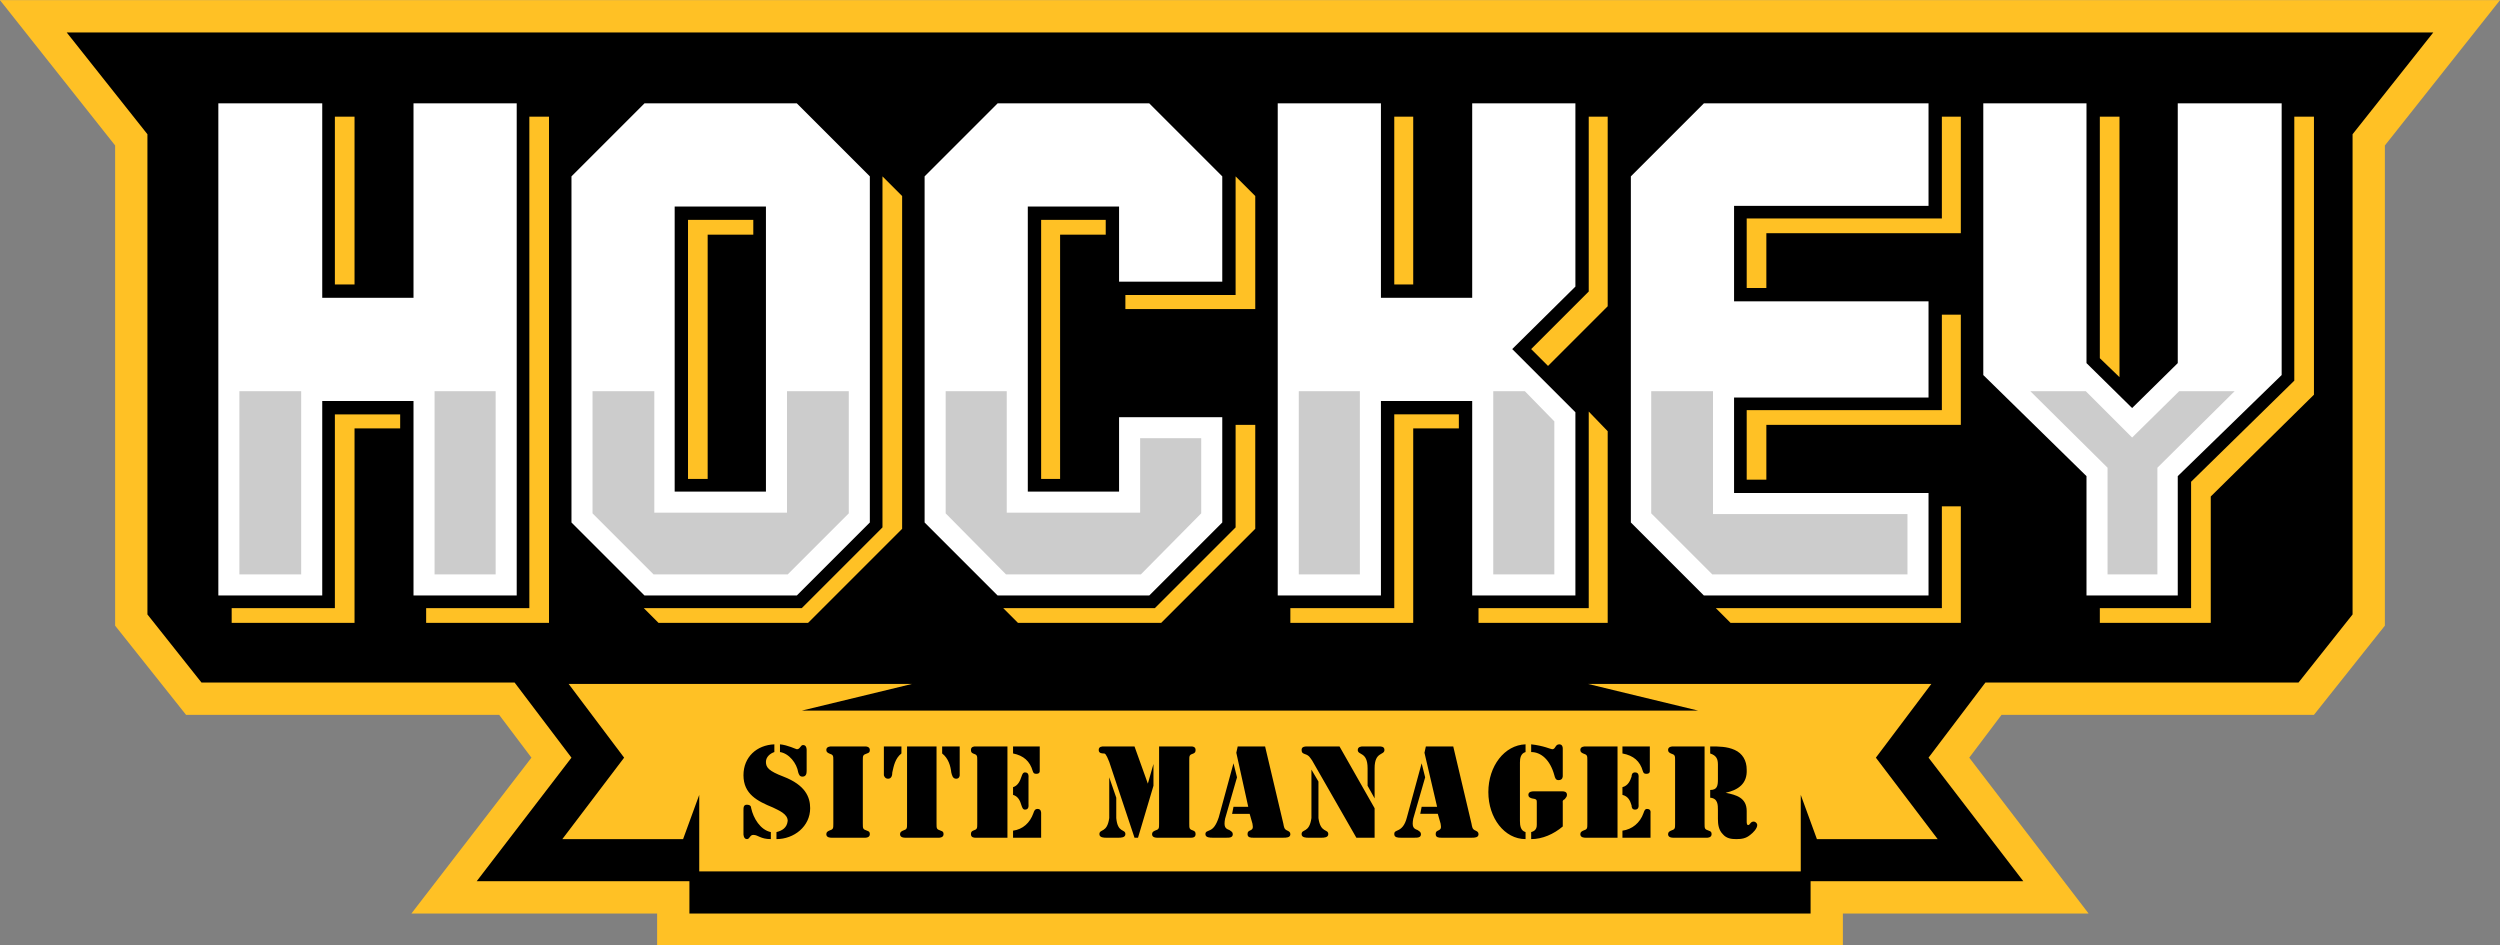 <?xml version="1.0" encoding="UTF-8"?>
<!DOCTYPE svg PUBLIC "-//W3C//DTD SVG 1.1//EN" "http://www.w3.org/Graphics/SVG/1.1/DTD/svg11.dtd">
<!-- Creator: CorelDRAW X7 -->
<svg xmlns="http://www.w3.org/2000/svg" xml:space="preserve" width="46.947mm" height="17.751mm" version="1.1" style="shape-rendering:geometricPrecision; text-rendering:geometricPrecision; image-rendering:optimizeQuality; fill-rule:evenodd; clip-rule:evenodd"
viewBox="0 0 3561 1346"
 xmlns:xlink="http://www.w3.org/1999/xlink">
 <rect x="0" y="0" width="3561" height="1346" fill="#808080" stroke="none"/>
 <defs>
  <style type="text/css">
   <![CDATA[
    .fil5 {fill:black}
    .fil1 {fill:black}
    .fil4 {fill:#CCCCCC}
    .fil2 {fill:#FFC125}
    .fil0 {fill:#FFC125}
    .fil3 {fill:white}
   ]]>
  </style>
 </defs>
 <g id="Layer_x0020_1">
  <g id="_2318622939728">
   <polygon class="fil0" points="890,1301 890,1301 586,1301 757,1079 711,1018 265,1018 164,891 164,207 0,0 655,0 2906,0 3561,0 3397,207 3397,891 3296,1018 2851,1018 2805,1079 2975,1301 2671,1301 2671,1301 2625,1301 2625,1346 936,1346 936,1301 "/>
   <path class="fil1" d="M1304 1301l-322 0 0 -46c-101,0 -202,0 -303,0l135 -176 -81 -107 -446 0 -77 -97 0 -684 -115 -145c1124,0 2247,0 3371,0l-115 145 0 684 -77 97 -446 0 -81 107 135 176c-101,0 -202,0 -303,0l0 46 -322 0 -953 0z"/>
   <path class="fil2" d="M810 974l79 105 -88 116 172 0 23 -63 0 109c523,0 1046,0 1569,0l0 -109 23 63 172 0 -88 -116 79 -105 -489 0 157 38 -1277 0 157 -38 -489 0z"/>
   <path class="fil2" d="M570 610l-65 0 0 277 -175 0 0 -21 147 0 0 -276 93 0 0 20zm-65 -444l0 239 -28 0 0 -239 28 0zm277 0l0 721 -175 0 0 -21 147 0 0 -700 28 0zm369 721l-213 0 -21 -21 225 0 115 -115 0 -500 28 28 0 474 -134 134zm424 -553l-65 0 0 348 -27 0 0 -369 92 0 0 21zm185 271l28 0 0 148 -134 134 -204 0 -21 -21 216 0 115 -115 0 -146zm28 -326l0 161 -185 0 0 -20 157 0 0 -169 28 28zm417 242l-24 -24 82 -82 0 -249 27 0 0 270 -42 42 -40 40 -3 3zm85 93l0 273 -184 0 0 -21 157 0 0 -280 27 28zm-212 -4l-65 0 0 277 -175 0 0 -21 148 0 0 -276 92 0 0 20zm-65 -444l0 239 -27 0 0 -239 27 0zm503 166l0 78 -28 0 0 -99 278 0 0 -145 27 0 0 166 -277 0zm277 116l0 157 -277 0 0 78 -28 0 0 -99 278 0 0 -136 27 0zm0 273l0 166 -328 0 -21 -21 322 0 0 -145 27 0zm356 -14l0 180 -158 0 0 -21 130 0 0 -180 147 -144 0 -376 28 0 0 396 -147 145zm-130 -541l0 345 0 19 0 7 -28 -27 0 -344 28 0zm-2011 168l0 348 -28 0 0 -369 93 0 0 21 -65 0z"/>
   <path class="fil3" d="M589 147l147 0 0 701 -147 0 0 -277 -130 0 0 277 -148 0 0 -701 148 0 0 277 130 0 0 -277zm546 701l-44 0 -130 0 -43 0 -104 -104 0 -493 104 -104 43 0 130 0 44 0 104 104 0 493 -104 104zm-174 -554l0 406 130 0 0 -406 -130 0zm676 554l-43 0 -130 0 -43 0 -104 -104 0 -493 104 -104 43 0 130 0 43 0 104 104 0 150 -147 0 0 -107 -130 0 0 406 130 0 0 -106 147 0 0 150 -104 104zm460 -701l147 0 0 261 -90 89 90 90 0 261 -147 0 0 -277 -130 0 0 277 -147 0 0 -701 147 0 0 277 130 0 0 -277zm330 701l-104 -104 0 -493 104 -104 320 0 0 104 0 42 -277 0 0 1 0 135 277 0 0 137 -277 0 0 134 0 2 277 0 0 146 -320 0zm675 -701l148 0 0 387 -148 144 0 170 -130 0 0 -170 -147 -144 0 -387 147 0 0 370 65 64 65 -64 0 -370z"/>
   <path class="fil4" d="M341 557l0 261 88 0 0 -261 -88 0zm278 0l0 261 87 0 0 -261 -87 0zm503 261l87 -87 0 -174 -88 0 0 173 -189 0 0 -173 -88 0 0 174 87 87 191 0zm503 0l86 -87 0 -107 -87 0 0 106 -190 0 0 -173 -87 0 0 174 86 87 192 0zm225 -261l0 261 87 0 0 -261 -87 0zm277 0l0 261 87 0 0 -218 -42 -43 -45 0zm312 261l278 0 0 -86 -277 0 0 -175 -88 0 0 174 87 87zm665 -261l-67 66 -66 -66 -79 0 110 109 0 152 71 0 0 -152 110 -109 -79 0z"/>
   <path class="fil5" d="M1103 1060c-25,1 -44,18 -44,44 0,27 20,37 42,46 8,4 21,9 21,19 -1,10 -8,14 -16,16l0 10c25,0 48,-18 48,-44 0,-16 -7,-33 -38,-45 -21,-8 -25,-13 -25,-21 0,-7 6,-12 12,-14l0 -11zm46 8c0,-1 0,-7 -5,-7 -4,0 -4,6 -9,6 -1,0 -13,-6 -24,-7l0 11c13,2 24,16 26,29 1,3 2,6 6,6 5,0 6,-4 6,-8l0 -30zm-90 120c0,0 0,7 5,7 4,0 4,-6 9,-6 7,0 10,6 25,6l0 -10c-15,-3 -25,-20 -28,-34 0,-3 -2,-5 -6,-5 -5,0 -5,4 -5,8l0 34zm170 -105c0,-7 0,-8 6,-10 3,-1 4,-2 4,-5 0,-5 -6,-5 -6,-5l-49 0c-1,0 -7,0 -7,5 0,3 2,4 4,5 6,2 6,3 6,10l0 90c0,7 0,8 -6,10 -2,1 -4,2 -4,5 0,5 6,5 7,5l49 0c0,0 6,0 6,-5 0,-3 -1,-4 -4,-5 -6,-2 -6,-3 -6,-10l0 -90zm63 90c0,7 0,8 -6,10 -2,1 -4,2 -4,5 0,5 6,5 7,5l49 0c0,0 6,0 6,-5 0,-3 -1,-4 -4,-5 -6,-2 -6,-3 -6,-10l0 -110 -42 0 0 110zm75 -110l-25 0 0 10c9,7 12,18 13,27 1,4 2,9 7,9 5,0 5,-5 5,-5l0 -41zm-108 41c0,0 1,5 6,5 5,0 6,-5 6,-9 2,-9 4,-20 13,-27l0 -10 -25 0 0 41zm124 -36c0,3 1,4 3,5 6,2 6,3 6,10l0 90c0,7 0,8 -6,10 -2,1 -3,2 -3,5 0,5 5,5 6,5l46 0 0 -130 -46 0c-1,0 -6,0 -6,5zm60 5c15,3 24,11 28,25 1,3 2,4 5,4 5,0 5,-3 5,-4l0 -35 -38 0 0 10zm0 120l40 0 0 -35c0,-1 0,-6 -5,-6 -4,0 -5,3 -6,6 -5,14 -15,23 -29,25l0 10zm0 -61c7,2 10,8 12,15 1,3 2,6 5,6 6,0 5,-6 5,-8l0 -37c0,-2 1,-8 -5,-8 -3,0 -4,3 -5,6 -2,6 -5,13 -12,15l0 11zm137 33c-3,22 -14,15 -14,23 0,5 7,5 9,5l19 0c2,0 9,0 9,-5 0,-8 -11,-1 -13,-23l0 -29 -10 -29 0 0 0 58zm71 8c0,7 0,8 -6,10 -2,1 -4,2 -4,5 0,5 6,5 7,5l49 0c1,0 6,0 6,-5 0,-3 -1,-4 -3,-5 -6,-2 -6,-3 -6,-10l0 -90c0,-7 0,-8 6,-10 2,-1 3,-2 3,-5 0,-5 -5,-5 -6,-5l-46 0 0 110zm-86 -105c0,5 5,5 7,5 3,0 3,2 5,5 1,2 2,5 3,7l36 108 5 0 22 -74 0 -31 0 0 -8 28 0 0 -19 -53 -44 0c-2,0 -7,0 -7,5zm192 19l0 0 -21 77c-4,12 -8,16 -12,18 -4,2 -7,2 -7,6 0,5 7,5 10,5l20 0c4,0 9,0 9,-5 0,-3 -2,-4 -5,-6 -6,-2 -8,-5 -6,-16l17 -59 -5 -20zm27 86c1,6 1,8 -4,10 -2,1 -3,2 -3,5 0,5 5,5 8,5l43 0c4,0 10,0 10,-5 0,-3 -2,-4 -4,-5 -5,-2 -5,-5 -6,-10l-26 -110 -39 0 -2 9 17 77 -21 0 -2 10 25 0 4 14zm84 -8c-3,22 -14,15 -14,23 0,5 7,5 9,5l20 0c2,0 9,0 9,-5 0,-8 -11,-1 -14,-23l0 -52 -10 -17 0 0 0 69zm80 -46l10 18 0 0 0 -43c0,-24 14,-18 14,-26 0,-5 -5,-5 -7,-5l-24 0c-1,0 -7,0 -7,5 0,8 14,2 14,26l0 25zm-40 -56l-45 0c-4,0 -9,0 -9,5 0,4 2,5 5,6 6,2 7,5 10,9l63 110 26 0 0 -42 -50 -88zm117 24l0 0 -21 77c-3,12 -8,16 -12,18 -4,2 -6,2 -6,6 0,5 6,5 9,5l20 0c4,0 9,0 9,-5 0,-3 -2,-4 -5,-6 -6,-2 -8,-5 -6,-16l17 -59 -5 -20zm27 86c1,6 1,8 -4,10 -2,1 -3,2 -3,5 0,5 5,5 8,5l44 0c3,0 9,0 9,-5 0,-3 -2,-4 -4,-5 -5,-2 -5,-5 -6,-10l-26 -110 -39 0 -2 9 18 77 -22 0 -2 10 25 0 4 14zm113 -87c0,-6 1,-13 8,-15l0 -11c-30,1 -53,31 -53,68 0,37 23,67 53,67l0 -10c-7,-2 -8,-9 -8,-16l0 -83zm16 -15c14,0 27,11 33,33 1,4 2,7 6,7 6,0 6,-5 6,-6l0 -39c0,-1 0,-6 -5,-6 -6,0 -5,7 -10,7 -2,0 -12,-5 -30,-7l0 11zm0 124c16,0 32,-7 45,-18l0 -34c0,-1 -1,-3 3,-5 1,-2 3,-3 3,-6 0,-5 -5,-5 -6,-5l-42 0c-1,0 -7,0 -7,5 0,3 2,4 5,5 7,1 7,2 7,6l0 31c0,3 0,9 -8,11l0 10zm70 -127c0,3 2,4 4,5 6,2 6,3 6,10l0 90c0,7 0,8 -6,10 -2,1 -4,2 -4,5 0,5 6,5 7,5l46 0 0 -130 -46 0c-1,0 -7,0 -7,5zm60 5c16,3 25,11 29,25 1,3 2,4 5,4 5,0 5,-3 5,-4l0 -35 -39 0 0 10zm0 120l40 0 0 -35c0,-1 1,-6 -5,-6 -3,0 -4,3 -5,6 -5,14 -16,23 -30,25l0 10zm0 -61c8,2 11,8 13,15 0,3 1,6 5,6 6,0 5,-6 5,-8l0 -37c0,-2 1,-8 -5,-8 -4,0 -5,3 -5,6 -2,6 -5,13 -13,15l0 11zm75 41c0,7 0,8 -6,10 -2,1 -4,2 -4,5 0,5 6,5 7,5l49 0c0,0 6,0 6,-5 0,-3 -1,-4 -4,-5 -6,-2 -6,-3 -6,-10l0 -110 -45 0c-1,0 -7,0 -7,5 0,3 2,4 4,5 6,2 6,3 6,10l0 90zm50 -100c9,3 11,8 11,16l0 21c0,9 -1,15 -11,15l0 11c11,1 11,10 11,18l0 12c0,8 1,16 7,22 5,6 12,7 19,7 8,0 14,-1 20,-6 4,-3 10,-9 10,-14 0,-3 -3,-5 -5,-5 -5,0 -5,5 -8,5 -2,0 -2,-4 -2,-5l0 -15c0,-19 -15,-23 -30,-26l0 0c18,-4 31,-13 30,-33 0,-13 -6,-23 -17,-28 -11,-5 -23,-5 -34,-5l-1 0 0 10z"/>
  </g>
 </g>
</svg>
